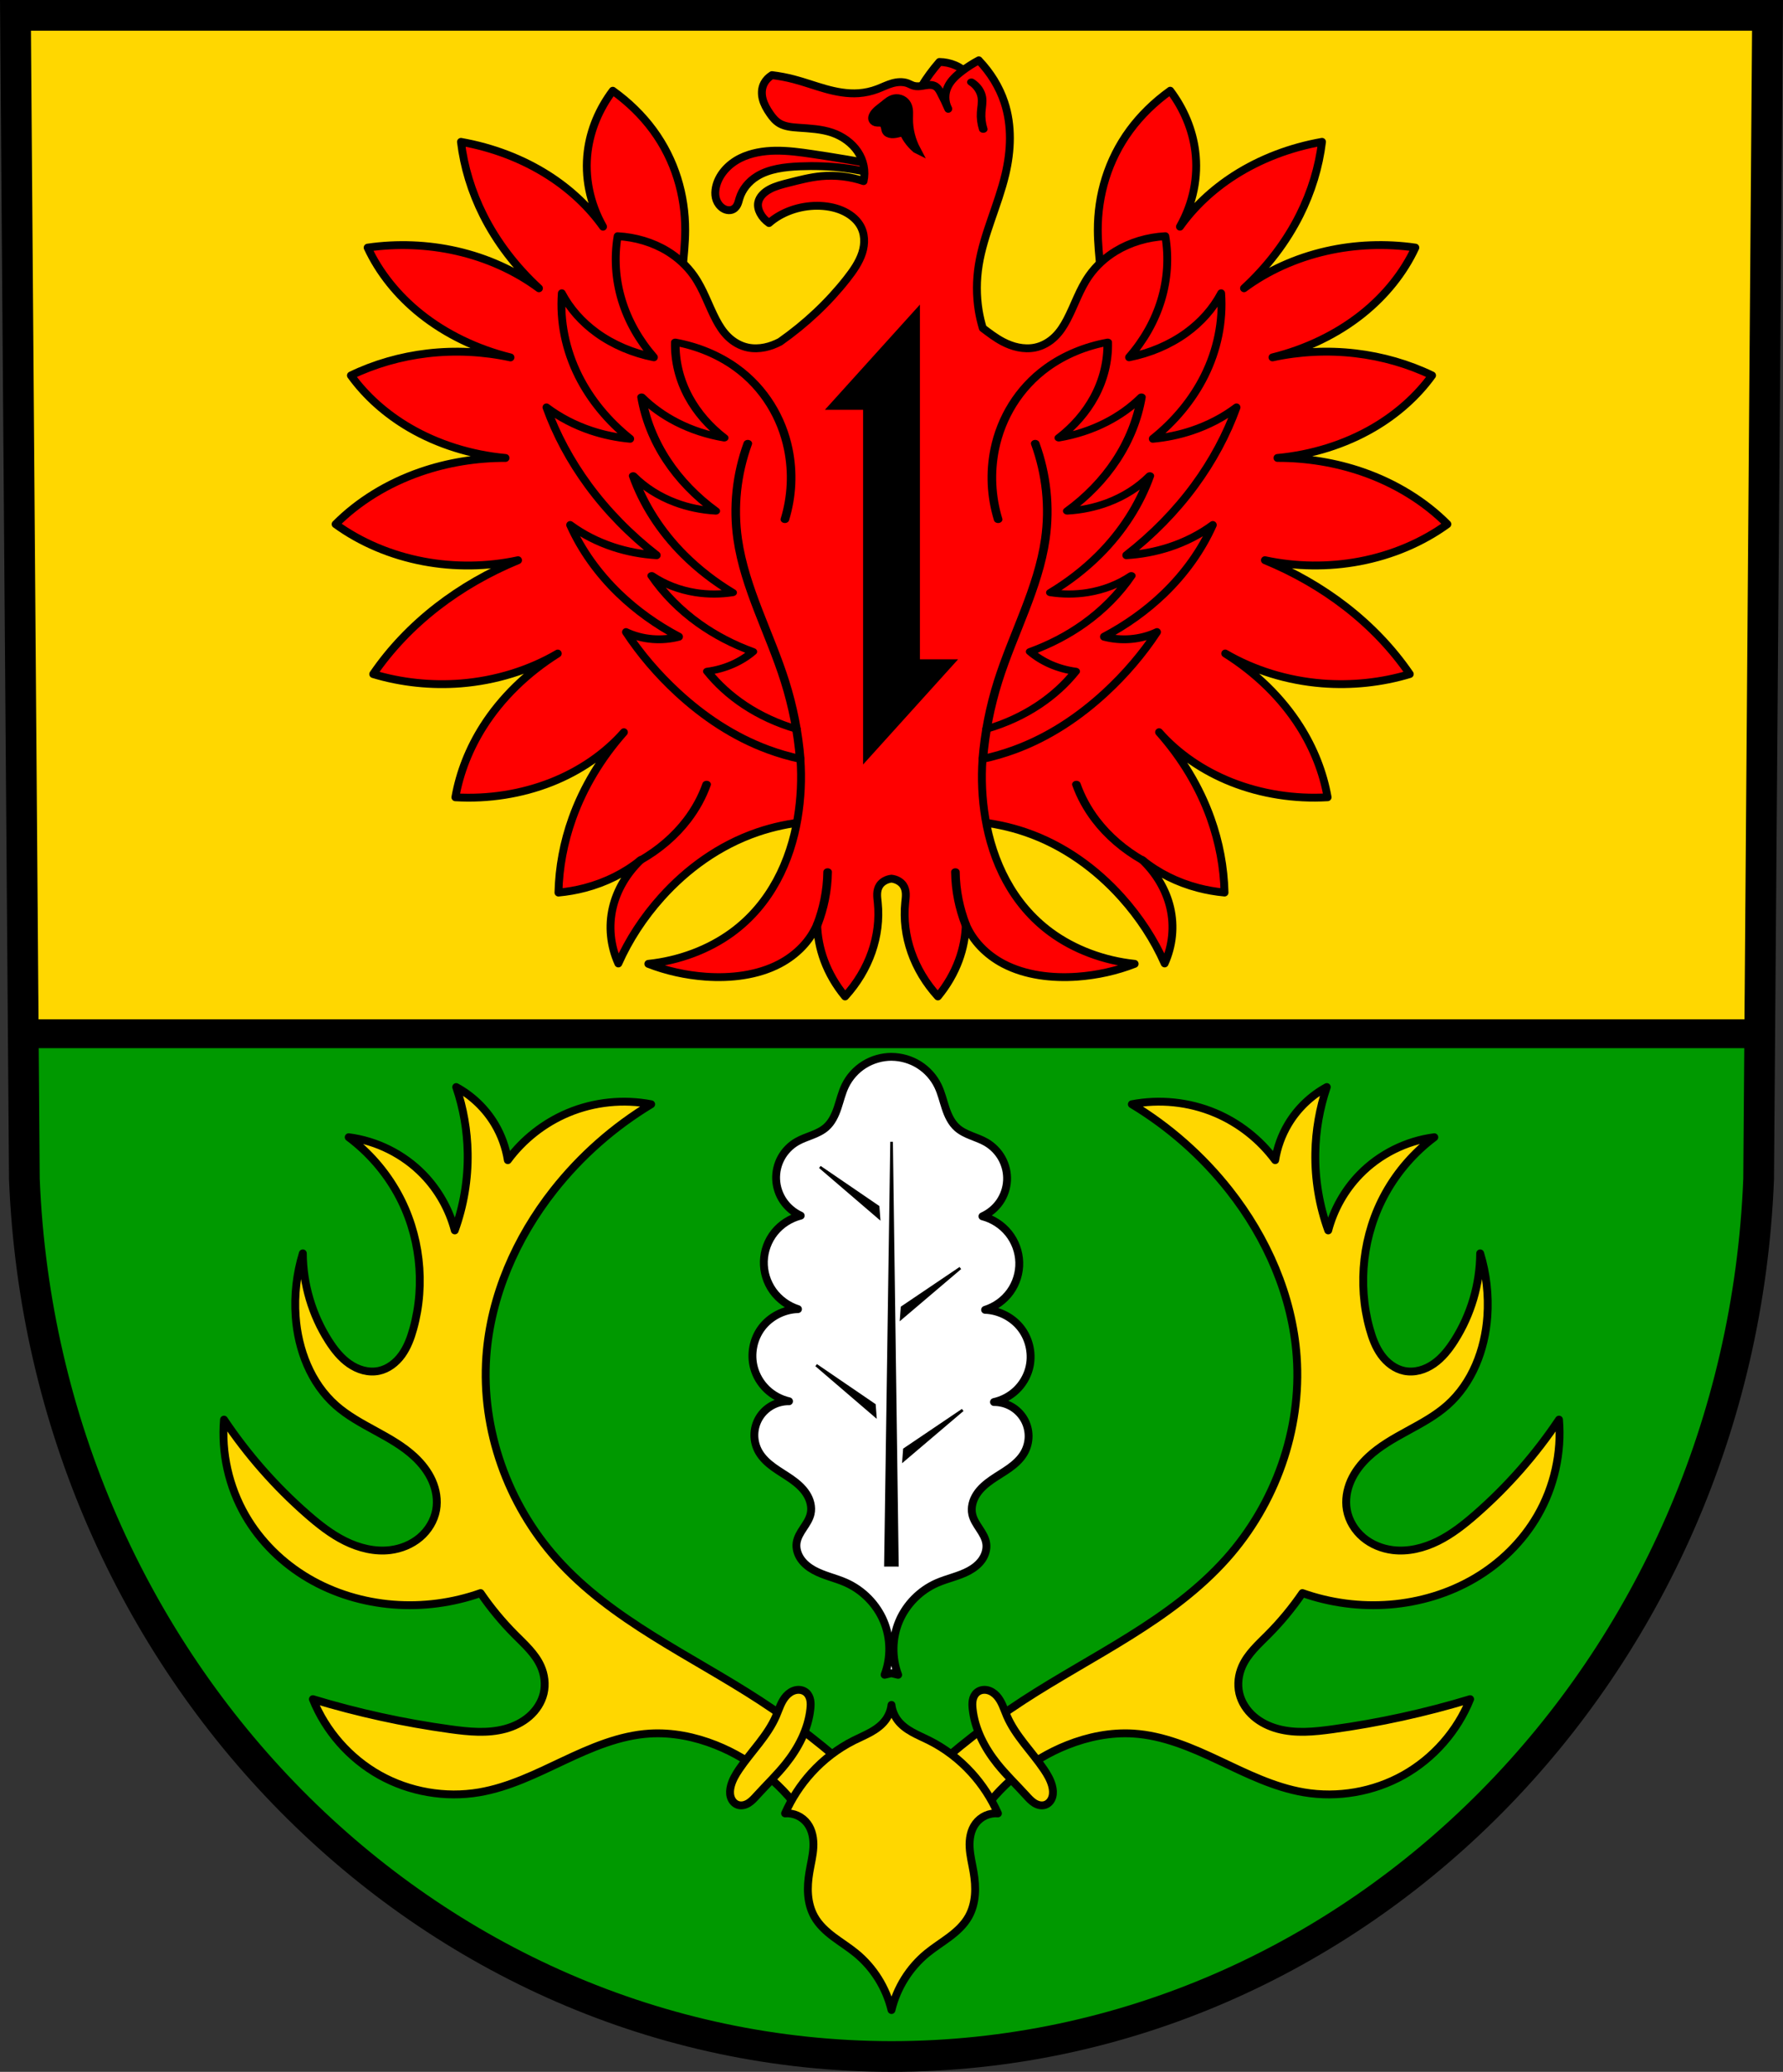<?xml version="1.0" encoding="UTF-8" standalone="no"?>
<!-- Created with Inkscape (http://www.inkscape.org/) -->

<svg
   xmlns:dc="http://purl.org/dc/elements/1.1/"
   xmlns:cc="http://creativecommons.org/ns#"
   xmlns:rdf="http://www.w3.org/1999/02/22-rdf-syntax-ns#"
   xmlns:svg="http://www.w3.org/2000/svg"
   xmlns="http://www.w3.org/2000/svg"
   xmlns:sodipodi="http://sodipodi.sourceforge.net/DTD/sodipodi-0.dtd"
   xmlns:inkscape="http://www.inkscape.org/namespaces/inkscape"
   width="180.169mm"
   height="209.344mm"
   viewBox="0 0 180.169 209.344"
   version="1.1"
   id="svg3368"
   inkscape:version="0.92.4 (5da689c313, 2019-01-14)"
   sodipodi:docname="DEU Stipshausen COA.svg">
  <rect x="0" y="0" width="180.169" height="209.344" fill="#333333" stroke="none"/>
  <defs
     id="defs3362">
    <inkscape:path-effect
       effect="spiro"
       id="path-effect8946"
       is_visible="true" />
    <inkscape:path-effect
       effect="spiro"
       id="path-effect8893"
       is_visible="true" />
    <inkscape:path-effect
       effect="spiro"
       id="path-effect8889"
       is_visible="true" />
    <inkscape:path-effect
       effect="spiro"
       id="path-effect9222"
       is_visible="true" />
    <inkscape:path-effect
       effect="spiro"
       id="path-effect9218"
       is_visible="true" />
    <inkscape:path-effect
       effect="spiro"
       id="path-effect9000-9-4"
       is_visible="true" />
    <inkscape:path-effect
       effect="spiro"
       id="path-effect9000-4"
       is_visible="true" />
    <inkscape:path-effect
       effect="spiro"
       id="path-effect8951-8-3"
       is_visible="true" />
    <inkscape:path-effect
       effect="spiro"
       id="path-effect8947-2-0"
       is_visible="true" />
    <inkscape:path-effect
       effect="spiro"
       id="path-effect8951-3"
       is_visible="true" />
    <inkscape:path-effect
       effect="spiro"
       id="path-effect8947-1"
       is_visible="true" />
    <inkscape:path-effect
       effect="spiro"
       id="path-effect9055-7"
       is_visible="true" />
    <inkscape:path-effect
       effect="spiro"
       id="path-effect9055"
       is_visible="true" />
    <inkscape:path-effect
       effect="spiro"
       id="path-effect8889-7"
       is_visible="true" />
    <inkscape:path-effect
       effect="spiro"
       id="path-effect8893-2"
       is_visible="true" />
    <inkscape:path-effect
       effect="spiro"
       id="path-effect8946-0"
       is_visible="true" />
  </defs>
  <sodipodi:namedview
     id="base"
     pagecolor="#ffffff"
     bordercolor="#666666"
     borderopacity="1.0"
     inkscape:pageopacity="0.0"
     inkscape:pageshadow="2"
     inkscape:zoom="0.69260138"
     inkscape:cx="340.47714"
     inkscape:cy="395.60994"
     inkscape:document-units="mm"
     inkscape:current-layer="layer1"
     showgrid="false"
     inkscape:window-width="1366"
     inkscape:window-height="745"
     inkscape:window-x="-8"
     inkscape:window-y="-8"
     inkscape:window-maximized="1"
     fit-margin-top="0"
     fit-margin-left="0"
     fit-margin-right="0"
     fit-margin-bottom="0"
     inkscape:snap-nodes="false"
     inkscape:snap-midpoints="true"
     inkscape:snap-smooth-nodes="true"
     inkscape:object-paths="true"
     inkscape:snap-center="false"
     inkscape:snap-object-midpoints="false" />
  <g
     inkscape:label="Ebene 1"
     inkscape:groupmode="layer"
     id="layer1"
     transform="translate(-1.627,-5.689)">
    <path
       style="fill:#009900;fill-rule:evenodd;stroke:none;stroke-width:3.104;stroke-opacity:1;fill-opacity:1"
       inkscape:connector-curvature="0"
       d="M 180.232,7.241 179.334,124.822 c -1.959,49.459 -40.673,88.631 -87.623,88.658 C 44.805,213.42 6.076,174.234 4.089,124.822 L 3.191,7.241 H 91.709 Z"
       id="path10563-0-6-7-3-1"
       sodipodi:nodetypes="ccccccc" />
    <path
       style="fill:#ffd700;fill-opacity:1;stroke:#000000;stroke-width:2.91;stroke-linecap:round;stroke-linejoin:round;stroke-miterlimit:4;stroke-dasharray:none;stroke-opacity:1;paint-order:markers fill stroke"
       d="M 3.191,7.241 4.028,110.139 H 179.395 L 180.232,7.241 H 91.709 Z"
       id="rect4151"
       inkscape:connector-curvature="0" />
    <g
       id="g4365"
       transform="translate(94.14,-51.285)">
      <path
         id="path9020"
         d="m -30.592,66.142 c -1.385,1.84 -2.258,3.946 -2.533,6.106 -0.331,2.598 0.211,5.269 1.548,7.632 -1.416,-1.991 -3.29,-3.755 -5.49,-5.166 -2.601,-1.669 -5.656,-2.842 -8.867,-3.405 0.309,2.54 1.071,5.042 2.252,7.397 1.358,2.707 3.271,5.22 5.63,7.397 -2.373,-1.762 -5.24,-3.059 -8.305,-3.757 -2.923,-0.666 -6.023,-0.787 -9.008,-0.352 1.171,2.52 3.01,4.822 5.349,6.693 2.552,2.042 5.698,3.562 9.087,4.401 -2.726,-0.594 -5.593,-0.736 -8.383,-0.409 -2.72,0.319 -5.365,1.081 -7.742,2.231 1.501,2.079 3.529,3.891 5.912,5.284 2.863,1.673 6.237,2.734 9.712,3.053 -2.936,-0.011 -5.874,0.471 -8.586,1.409 -3.318,1.147 -6.293,2.978 -8.586,5.284 2.524,1.836 5.601,3.14 8.867,3.757 3.141,0.594 6.452,0.553 9.571,-0.118 -2.974,1.226 -5.732,2.814 -8.163,4.697 -2.555,1.979 -4.747,4.284 -6.475,6.81 2.824,0.854 5.877,1.177 8.867,0.94 3.501,-0.279 6.907,-1.333 9.784,-3.02 -3.114,1.957 -5.707,4.49 -7.532,7.364 -1.416,2.231 -2.373,4.665 -2.815,7.162 3.323,0.198 6.704,-0.334 9.712,-1.526 2.889,-1.145 5.428,-2.897 7.319,-5.049 -2.32,2.616 -4.091,5.57 -5.208,8.688 -0.873,2.437 -1.348,4.972 -1.408,7.515 0.907,-0.084 1.804,-0.241 2.674,-0.469 2.107,-0.553 4.054,-1.527 5.63,-2.818 -1.419,1.364 -2.4,3.042 -2.815,4.814 -0.439,1.874 -0.241,3.848 0.563,5.636 1.058,-2.391 2.532,-4.653 4.363,-6.693 2.529,-2.819 5.805,-5.242 9.712,-6.575 3.187,-1.087 6.74,-1.417 10.135,-0.94 -1.282,-7.173 -0.898,-14.551 1.126,-21.604 0.744,-2.593 1.712,-5.167 1.892,-7.829 0.09,-1.331 -0.02,-2.68 -0.45,-3.964 -0.429,-1.284 -1.186,-2.504 -2.287,-3.47 -1.551,-1.361 -3.68,-2.147 -5.791,-2.798 -2.111,-0.651 -4.295,-1.215 -6.173,-2.251 -1.962,-1.083 -3.508,-2.653 -4.535,-4.418 -1.027,-1.765 -1.546,-3.72 -1.658,-5.68 -0.15,-2.623 0.415,-5.24 0.422,-7.867 0.009,-3.529 -1.026,-7.089 -3.237,-10.098 -1.1,-1.497 -2.483,-2.849 -4.082,-3.992 z m 56.328,0 c -1.599,1.143 -2.981,2.495 -4.082,3.992 -2.211,3.008 -3.247,6.569 -3.237,10.098 0.007,2.626 0.572,5.243 0.422,7.867 -0.112,1.96 -0.631,3.915 -1.658,5.68 -1.027,1.765 -2.574,3.335 -4.535,4.418 -1.877,1.036 -4.061,1.6 -6.173,2.251 -2.111,0.651 -4.24,1.437 -5.791,2.798 -1.101,0.966 -1.858,2.186 -2.287,3.47 -0.429,1.284 -0.54,2.633 -0.45,3.964 0.181,2.662 1.149,5.236 1.893,7.829 2.024,7.053 2.408,14.431 1.126,21.604 3.395,-0.477 6.947,-0.148 10.134,0.94 3.907,1.333 7.183,3.757 9.712,6.575 1.831,2.04 3.305,4.302 4.363,6.693 0.804,-1.788 1.002,-3.762 0.563,-5.636 -0.415,-1.772 -1.396,-3.45 -2.815,-4.814 1.577,1.291 3.523,2.265 5.63,2.818 0.87,0.228 1.767,0.386 2.674,0.469 -0.06,-2.543 -0.535,-5.078 -1.408,-7.515 -1.117,-3.118 -2.888,-6.072 -5.208,-8.688 1.891,2.152 4.431,3.903 7.319,5.049 3.008,1.193 6.389,1.724 9.712,1.526 -0.442,-2.498 -1.398,-4.931 -2.815,-7.162 -1.825,-2.874 -4.417,-5.407 -7.531,-7.364 2.877,1.687 6.283,2.741 9.783,3.02 2.99,0.238 6.043,-0.086 8.867,-0.94 -1.728,-2.526 -3.92,-4.831 -6.475,-6.81 -2.431,-1.883 -5.19,-3.47 -8.164,-4.697 3.119,0.671 6.43,0.712 9.571,0.118 3.266,-0.618 6.343,-1.921 8.867,-3.757 -2.293,-2.306 -5.268,-4.137 -8.586,-5.284 -2.713,-0.937 -5.65,-1.419 -8.586,-1.409 3.475,-0.319 6.849,-1.379 9.712,-3.053 2.382,-1.393 4.411,-3.205 5.912,-5.284 -2.376,-1.15 -5.021,-1.912 -7.742,-2.231 -2.79,-0.327 -5.657,-0.185 -8.383,0.409 3.389,-0.839 6.534,-2.359 9.087,-4.401 2.338,-1.871 4.178,-4.173 5.349,-6.693 -2.985,-0.435 -6.084,-0.314 -9.008,0.352 -3.065,0.698 -5.932,1.995 -8.305,3.757 2.36,-2.177 4.273,-4.69 5.63,-7.397 1.181,-2.355 1.943,-4.857 2.252,-7.397 -3.211,0.563 -6.267,1.736 -8.868,3.405 -2.2,1.412 -4.073,3.175 -5.489,5.166 1.337,-2.363 1.879,-5.034 1.548,-7.632 -0.275,-2.16 -1.149,-4.266 -2.533,-6.106 z"
         style="fill:#ff0000;fill-opacity:1;stroke:#000000;stroke-width:0.794;stroke-linecap:round;stroke-linejoin:round;stroke-miterlimit:4;stroke-dasharray:none;stroke-opacity:1"
         inkscape:connector-curvature="0" />
      <path
         transform="matrix(0.947,0,0,0.79,93.02,31.681)"
         sodipodi:nodetypes="cac"
         inkscape:original-d="m -127.58749,142.05021 c 1.669,-1.72556 3.65551,-3.19173 5.00621,-5.1759 0.93448,-1.37274 1.3746,-3.02381 2.06151,-4.53532"
         inkscape:path-effect="#path-effect9055"
         inkscape:connector-curvature="0"
         id="path9053"
         d="m -127.587,142.05 c 1.995,-1.364 3.71,-3.136 5.006,-5.176 0.894,-1.406 1.59,-2.937 2.062,-4.535"
         style="fill:none;stroke:#000000;stroke-width:0.918;stroke-linecap:round;stroke-linejoin:miter;stroke-miterlimit:4;stroke-dasharray:none;stroke-opacity:1" />
      <path
         sodipodi:nodetypes="cac"
         inkscape:original-d="m -127.58749,142.05021 c 1.669,-1.72556 3.65551,-3.19173 5.00621,-5.1759 0.93448,-1.37274 1.3746,-3.02381 2.06151,-4.53532"
         inkscape:path-effect="#path-effect9055-7"
         inkscape:connector-curvature="0"
         id="path9053-0"
         d="m -127.587,142.05 c 1.995,-1.364 3.71,-3.136 5.006,-5.176 0.894,-1.406 1.59,-2.937 2.062,-4.535"
         style="fill:none;stroke:#000000;stroke-width:0.918;stroke-linecap:round;stroke-linejoin:miter;stroke-miterlimit:4;stroke-dasharray:none;stroke-opacity:1"
         transform="matrix(-0.947,0,0,0.79,-97.877,31.681)" />
      <path
         id="path9117-6"
         d="m 2.412,63.235 c -0.351,0.404 -0.683,0.82 -0.995,1.246 -0.57,0.776 -1.08,1.598 -1.294,2.49 -0.219,0.912 -0.113,1.876 0.299,2.74 l 5.474,1.162 c 0.988,-1.57 1.1,-3.505 0.298,-5.147 -0.435,-0.892 -1.162,-1.72 -2.189,-2.159 -0.491,-0.209 -1.041,-0.324 -1.593,-0.332 z m -16.535,8.964 c -1.241,0.015 -2.502,0.223 -3.57,0.751 -1.292,0.638 -2.245,1.753 -2.488,2.989 -0.065,0.332 -0.081,0.674 -0.008,1.005 0.073,0.331 0.238,0.652 0.505,0.904 0.136,0.129 0.3,0.24 0.491,0.306 0.191,0.065 0.409,0.082 0.604,0.027 0.132,-0.038 0.25,-0.108 0.344,-0.194 0.095,-0.086 0.167,-0.188 0.224,-0.295 0.112,-0.214 0.159,-0.447 0.228,-0.673 0.27,-0.888 0.905,-1.701 1.792,-2.242 1.213,-0.74 2.779,-0.934 4.28,-0.996 1.495,-0.062 2.998,-0.016 4.479,0.166 1.252,0.154 2.486,0.404 3.683,0.747 v -0.996 c -2.278,-0.433 -4.568,-0.821 -6.868,-1.162 -1.222,-0.181 -2.454,-0.35 -3.695,-0.335 z"
         style="fill:#ff0000;fill-opacity:1;stroke:#000000;stroke-width:0.794;stroke-linecap:round;stroke-linejoin:round;stroke-miterlimit:4;stroke-dasharray:none;stroke-opacity:1"
         inkscape:connector-curvature="0" />
      <path
         id="path8941-7"
         d="m 6.393,63.069 c -0.6,0.318 -1.166,0.68 -1.692,1.08 -0.563,0.428 -1.089,0.912 -1.393,1.495 -0.382,0.731 -0.382,1.594 0,2.325 -0.241,-0.561 -0.507,-1.115 -0.796,-1.661 -0.068,-0.129 -0.139,-0.258 -0.233,-0.375 -0.094,-0.117 -0.215,-0.222 -0.364,-0.289 -0.18,-0.08 -0.391,-0.098 -0.593,-0.086 -0.203,0.012 -0.401,0.053 -0.601,0.086 -0.296,0.049 -0.609,0.079 -0.896,0 -0.212,-0.058 -0.394,-0.172 -0.597,-0.249 -0.247,-0.094 -0.523,-0.132 -0.795,-0.127 -0.272,0.005 -0.541,0.054 -0.798,0.127 -0.52,0.148 -0.992,0.393 -1.493,0.581 -0.597,0.225 -1.238,0.369 -1.891,0.415 -1.136,0.08 -2.274,-0.136 -3.354,-0.438 -1.081,-0.302 -2.126,-0.691 -3.214,-0.973 -0.715,-0.186 -1.448,-0.324 -2.189,-0.415 -0.346,0.213 -0.623,0.502 -0.796,0.83 -0.26,0.493 -0.278,1.059 -0.142,1.586 0.136,0.527 0.417,1.02 0.739,1.486 0.261,0.378 0.562,0.752 0.995,0.996 0.547,0.307 1.234,0.37 1.891,0.415 1.146,0.079 2.319,0.136 3.384,0.498 1.086,0.37 2.012,1.057 2.588,1.91 0.606,0.898 0.822,1.975 0.597,2.989 -1.347,-0.461 -2.834,-0.634 -4.28,-0.498 -1.121,0.105 -2.205,0.391 -3.284,0.664 -0.658,0.167 -1.327,0.334 -1.907,0.642 -0.29,0.154 -0.555,0.344 -0.764,0.572 -0.209,0.228 -0.36,0.495 -0.414,0.779 -0.07,0.364 0.023,0.741 0.199,1.079 0.2,0.384 0.51,0.729 0.896,0.997 1.249,-1.103 3.058,-1.75 4.877,-1.744 0.85,0.003 1.706,0.145 2.465,0.464 0.759,0.318 1.418,0.818 1.814,1.446 0.547,0.865 0.561,1.914 0.255,2.859 -0.306,0.944 -0.906,1.803 -1.549,2.621 -1.864,2.374 -4.144,4.52 -6.745,6.35 -0.48,0.252 -1.001,0.455 -1.552,0.567 -0.551,0.112 -1.134,0.131 -1.686,0.02 -0.787,-0.158 -1.476,-0.572 -2.005,-1.083 -0.528,-0.511 -0.908,-1.117 -1.233,-1.735 -0.777,-1.48 -1.266,-3.071 -2.252,-4.462 -0.681,-0.961 -1.593,-1.809 -2.674,-2.466 -1.455,-0.884 -3.217,-1.413 -5.013,-1.506 -0.362,2.152 -0.217,4.363 0.423,6.47 0.629,2.07 1.737,4.038 3.243,5.764 -2.128,-0.418 -4.131,-1.274 -5.782,-2.47 -1.51,-1.094 -2.723,-2.471 -3.525,-3.999 -0.204,2.843 0.38,5.723 1.692,8.352 1.191,2.386 2.98,4.564 5.217,6.352 -1.353,-0.124 -2.685,-0.401 -3.948,-0.823 -1.655,-0.553 -3.191,-1.354 -4.512,-2.353 0.998,2.764 2.424,5.42 4.23,7.882 1.907,2.598 4.238,4.98 6.909,7.058 -1.496,-0.087 -2.976,-0.365 -4.371,-0.823 -1.598,-0.525 -3.086,-1.285 -4.372,-2.235 1.134,2.533 2.814,4.895 4.935,6.94 1.751,1.688 3.801,3.16 6.063,4.352 -0.862,0.227 -1.779,0.307 -2.679,0.235 -0.939,-0.075 -1.858,-0.318 -2.679,-0.706 1.446,2.199 3.201,4.256 5.217,6.117 2.585,2.385 5.639,4.466 9.166,5.764 1.048,0.386 2.134,0.701 3.243,0.941 0.144,2.001 0.05,4.014 -0.282,5.999 -0.721,4.312 -2.706,8.654 -6.627,11.527 -2.358,1.728 -5.346,2.85 -8.461,3.176 1.817,0.709 3.784,1.149 5.782,1.294 2.58,0.187 5.281,-0.144 7.473,-1.294 1.761,-0.924 3.127,-2.359 3.807,-3.999 0.032,1.235 0.27,2.466 0.705,3.646 0.478,1.296 1.194,2.53 2.116,3.647 2.443,-2.678 3.645,-6.124 3.303,-9.478 -0.03,-0.299 -0.073,-0.599 -0.061,-0.899 0.012,-0.3 0.083,-0.605 0.262,-0.865 0.245,-0.356 0.696,-0.607 1.185,-0.66 0.488,0.053 0.94,0.305 1.185,0.66 0.18,0.26 0.249,0.565 0.262,0.865 0.012,0.3 -0.03,0.6 -0.06,0.899 -0.341,3.353 0.86,6.8 3.303,9.478 0.921,-1.117 1.638,-2.351 2.116,-3.647 0.436,-1.181 0.674,-2.411 0.705,-3.646 0.679,1.64 2.046,3.076 3.807,3.999 2.192,1.15 4.894,1.481 7.473,1.294 1.998,-0.145 3.965,-0.585 5.782,-1.294 -3.114,-0.326 -6.103,-1.448 -8.461,-3.176 -3.921,-2.874 -5.906,-7.215 -6.627,-11.527 -0.332,-1.985 -0.427,-3.998 -0.282,-5.999 1.109,-0.24 2.195,-0.555 3.243,-0.941 3.527,-1.297 6.581,-3.378 9.166,-5.764 2.016,-1.861 3.771,-3.918 5.217,-6.117 -0.821,0.388 -1.74,0.63 -2.679,0.706 -0.9,0.072 -1.817,-0.008 -2.679,-0.235 2.262,-1.193 4.312,-2.664 6.063,-4.352 2.121,-2.045 3.801,-4.407 4.935,-6.94 -1.286,0.95 -2.773,1.71 -4.372,2.235 -1.395,0.458 -2.875,0.737 -4.371,0.823 2.671,-2.078 5.002,-4.459 6.909,-7.058 1.807,-2.462 3.232,-5.118 4.23,-7.882 -1.321,0.999 -2.857,1.8 -4.512,2.353 -1.263,0.422 -2.596,0.699 -3.948,0.823 2.238,-1.788 4.026,-3.966 5.217,-6.352 1.312,-2.629 1.896,-5.509 1.692,-8.352 -0.802,1.528 -2.016,2.905 -3.525,3.999 -1.65,1.196 -3.653,2.052 -5.782,2.47 1.507,-1.726 2.614,-3.694 3.243,-5.764 0.64,-2.107 0.785,-4.318 0.423,-6.47 -1.797,0.093 -3.558,0.622 -5.013,1.506 -1.082,0.657 -1.993,1.505 -2.674,2.466 -0.986,1.391 -1.475,2.982 -2.252,4.462 -0.324,0.618 -0.705,1.224 -1.233,1.735 -0.528,0.511 -1.218,0.925 -2.005,1.083 -0.551,0.11 -1.134,0.092 -1.685,-0.02 -0.551,-0.112 -1.072,-0.315 -1.552,-0.567 -0.741,-0.388 -1.383,-0.886 -2.033,-1.377 -0.171,-0.572 -0.309,-1.151 -0.406,-1.735 -0.254,-1.54 -0.247,-3.109 0,-4.65 0.499,-3.109 1.957,-6.056 2.688,-9.133 0.572,-2.411 0.686,-4.937 -0.1,-7.306 -0.51,-1.537 -1.396,-2.987 -2.588,-4.234 z"
         style="fill:#ff0000;fill-opacity:1;stroke:#000000;stroke-width:0.794;stroke-linecap:round;stroke-linejoin:round;stroke-miterlimit:4;stroke-dasharray:none;stroke-opacity:1"
         inkscape:connector-curvature="0" />
      <path
         sodipodi:nodetypes="caac"
         inkscape:original-d="m -110.25014,129.11611 c -0.54394,-3.32578 -0.90935,-6.68534 -1.63263,-9.97655 -1.34893,-6.13818 -4.46441,-11.91017 -5.03686,-18.1687 -0.37285,-4.076289 0.71981,-8.15519 1.07933,-12.23239"
         inkscape:path-effect="#path-effect8947-1"
         inkscape:connector-curvature="0"
         id="path8945-2"
         d="m -110.25,129.116 c -0.226,-3.367 -0.774,-6.713 -1.633,-9.977 -1.602,-6.087 -4.29,-11.919 -5.037,-18.169 -0.489,-4.094 -0.119,-8.288 1.079,-12.232"
         style="fill:none;stroke:#000000;stroke-width:0.918;stroke-linecap:round;stroke-linejoin:miter;stroke-miterlimit:4;stroke-dasharray:none;stroke-opacity:1"
         transform="matrix(0.947,0,0,0.79,92.752,31.681)" />
      <path
         sodipodi:nodetypes="cacacacacacacacacacaac"
         inkscape:original-d="m -110.65084,125.2596 c -1.78952,-1.02091 -3.88876,-1.75577 -5.54924,-3.06194 -1.53441,-1.207 -3.95754,-4.31732 -3.95754,-4.31732 0,0 1.85852,-0.45942 2.69832,-0.89944 0.79671,-0.41744 2.15866,-1.61899 2.15866,-1.61899 0,0 -4.05562,-2.10534 -5.75642,-3.59776 -1.98517,-1.74196 -5.03687,-6.1162 -5.03687,-6.1162 0,0 2.99999,1.79031 4.67709,2.15866 1.28847,0.283 3.95754,0 3.95754,0 0,0 -3.7667,-2.97487 -5.21675,-4.85698 -2.32492,-3.017663 -5.39665,-10.073733 -5.39665,-10.073733 0,0 2.79968,2.603261 4.49721,3.417874 1.33738,0.641783 4.31731,1.079328 4.31731,1.079328 0,0 -3.88797,-4.043282 -5.21675,-6.475971 -1.36346,-2.49618 -2.69833,-8.094964 -2.69833,-8.094964 0,0 2.35642,2.383193 3.77765,3.237984 1.54582,0.929724 5.03687,1.978769 5.03687,1.978769 0,0 -2.91293,-3.251625 -3.77765,-5.216753 -0.96149,-2.185051 -1.4391,-7.015636 -1.4391,-7.015636 0,0 4.74635,1.554786 6.47597,3.237984 2.8261,2.750242 4.69505,6.589862 5.57653,10.433511 0.67071,2.924609 -0.23959,5.996006 -0.35978,8.994404"
         inkscape:path-effect="#path-effect8951-3"
         inkscape:connector-curvature="0"
         id="path8949-3"
         d="m -110.651,125.26 c -2.004,-0.699 -3.889,-1.739 -5.549,-3.062 -1.533,-1.222 -2.873,-2.684 -3.958,-4.317 0.941,-0.149 1.857,-0.454 2.698,-0.899 0.798,-0.423 1.53,-0.971 2.159,-1.619 -2.083,-0.904 -4.031,-2.121 -5.756,-3.598 -2.017,-1.726 -3.73,-3.806 -5.037,-6.116 1.351,1.087 2.973,1.835 4.677,2.159 1.304,0.247 2.654,0.247 3.958,0 -1.934,-1.391 -3.691,-3.027 -5.217,-4.857 -2.456,-2.946 -4.305,-6.397 -5.397,-10.074 1.215,1.46 2.766,2.638 4.497,3.418 1.36,0.612 2.829,0.98 4.317,1.079 -2.101,-1.831 -3.875,-4.034 -5.217,-6.476 -1.377,-2.507 -2.296,-5.264 -2.698,-8.095 1.076,1.272 2.356,2.369 3.778,3.238 1.547,0.945 3.26,1.618 5.037,1.979 -1.591,-1.463 -2.885,-3.248 -3.778,-5.217 -0.995,-2.192 -1.49,-4.609 -1.439,-7.016 2.383,0.519 4.631,1.643 6.476,3.238 3.043,2.631 4.901,6.468 5.577,10.434 0.508,2.98 0.384,6.065 -0.36,8.994"
         style="fill:none;stroke:#000000;stroke-width:0.918;stroke-linecap:round;stroke-linejoin:round;stroke-miterlimit:4;stroke-dasharray:none;stroke-opacity:1"
         transform="matrix(0.947,0,0,0.79,92.752,31.681)" />
      <path
         transform="matrix(-0.947,0,0,0.79,-97.608,31.681)"
         sodipodi:nodetypes="caac"
         inkscape:original-d="m -110.25014,129.11611 c -0.54394,-3.32578 -0.90935,-6.68534 -1.63263,-9.97655 -1.34893,-6.13818 -4.46441,-11.91017 -5.03686,-18.1687 -0.37285,-4.076289 0.71981,-8.15519 1.07933,-12.23239"
         inkscape:path-effect="#path-effect8947-2-0"
         inkscape:connector-curvature="0"
         id="path8945-1-9"
         d="m -110.25,129.116 c -0.226,-3.367 -0.774,-6.713 -1.633,-9.977 -1.602,-6.087 -4.29,-11.919 -5.037,-18.169 -0.489,-4.094 -0.119,-8.288 1.079,-12.232"
         style="fill:none;stroke:#000000;stroke-width:0.918;stroke-linecap:round;stroke-linejoin:miter;stroke-miterlimit:4;stroke-dasharray:none;stroke-opacity:1" />
      <path
         transform="matrix(-0.947,0,0,0.79,-97.608,31.681)"
         sodipodi:nodetypes="cacacacacacacacacacaac"
         inkscape:original-d="m -110.65084,125.2596 c -1.78952,-1.02091 -3.88876,-1.75577 -5.54924,-3.06194 -1.53441,-1.207 -3.95754,-4.31732 -3.95754,-4.31732 0,0 1.85852,-0.45942 2.69832,-0.89944 0.79671,-0.41744 2.15866,-1.61899 2.15866,-1.61899 0,0 -4.05562,-2.10534 -5.75642,-3.59776 -1.98517,-1.74196 -5.03687,-6.1162 -5.03687,-6.1162 0,0 2.99999,1.79031 4.67709,2.15866 1.28847,0.283 3.95754,0 3.95754,0 0,0 -3.7667,-2.97487 -5.21675,-4.85698 -2.32492,-3.017663 -5.39665,-10.073733 -5.39665,-10.073733 0,0 2.79968,2.603261 4.49721,3.417874 1.33738,0.641783 4.31731,1.079328 4.31731,1.079328 0,0 -3.88797,-4.043282 -5.21675,-6.475971 -1.36346,-2.49618 -2.69833,-8.094964 -2.69833,-8.094964 0,0 2.35642,2.383193 3.77765,3.237984 1.54582,0.929724 5.03687,1.978769 5.03687,1.978769 0,0 -2.91293,-3.251625 -3.77765,-5.216753 -0.96149,-2.185051 -1.4391,-7.015636 -1.4391,-7.015636 0,0 4.74635,1.554786 6.47597,3.237984 2.8261,2.750242 4.69505,6.589862 5.57653,10.433511 0.67071,2.924609 -0.23959,5.996006 -0.35978,8.994404"
         inkscape:path-effect="#path-effect8951-8-3"
         inkscape:connector-curvature="0"
         id="path8949-9-3"
         d="m -110.651,125.26 c -2.004,-0.699 -3.889,-1.739 -5.549,-3.062 -1.533,-1.222 -2.873,-2.684 -3.958,-4.317 0.941,-0.149 1.857,-0.454 2.698,-0.899 0.798,-0.423 1.53,-0.971 2.159,-1.619 -2.083,-0.904 -4.031,-2.121 -5.756,-3.598 -2.017,-1.726 -3.73,-3.806 -5.037,-6.116 1.351,1.087 2.973,1.835 4.677,2.159 1.304,0.247 2.654,0.247 3.958,0 -1.934,-1.391 -3.691,-3.027 -5.217,-4.857 -2.456,-2.946 -4.305,-6.397 -5.397,-10.074 1.215,1.46 2.766,2.638 4.497,3.418 1.36,0.612 2.829,0.98 4.317,1.079 -2.101,-1.831 -3.875,-4.034 -5.217,-6.476 -1.377,-2.507 -2.296,-5.264 -2.698,-8.095 1.076,1.272 2.356,2.369 3.778,3.238 1.547,0.945 3.26,1.618 5.037,1.979 -1.591,-1.463 -2.885,-3.248 -3.778,-5.217 -0.995,-2.192 -1.49,-4.609 -1.439,-7.016 2.383,0.519 4.631,1.643 6.476,3.238 3.043,2.631 4.901,6.468 5.577,10.434 0.508,2.98 0.384,6.065 -0.36,8.994"
         style="fill:none;stroke:#000000;stroke-width:0.918;stroke-linecap:round;stroke-linejoin:round;stroke-miterlimit:4;stroke-dasharray:none;stroke-opacity:1" />
      <path
         sodipodi:nodetypes="cac"
         inkscape:original-d="m -92.597898,150.26521 c -0.321333,-0.86732 -0.596079,-2.09934 -0.773997,-3.17357 -0.194758,-1.1759 -0.27533,-2.18386 -0.318001,-3.5616"
         inkscape:path-effect="#path-effect9000-4"
         inkscape:connector-curvature="0"
         id="path8998-62"
         d="m -92.598,150.265 c -0.333,-1.038 -0.592,-2.099 -0.774,-3.174 -0.199,-1.176 -0.305,-2.369 -0.318,-3.562"
         style="fill:none;stroke:#000000;stroke-width:0.918;stroke-linecap:round;stroke-linejoin:miter;stroke-miterlimit:4;stroke-dasharray:none;stroke-opacity:1"
         transform="matrix(0.947,0,0,0.79,92.752,31.681)" />
      <path
         sodipodi:nodetypes="cac"
         inkscape:original-d="m -92.597898,150.26521 c -0.321333,-0.86732 -0.596079,-2.09934 -0.773997,-3.17357 -0.194758,-1.1759 -0.27533,-2.18386 -0.318001,-3.5616"
         inkscape:path-effect="#path-effect9000-9-4"
         inkscape:connector-curvature="0"
         id="path8998-6-9"
         d="m -92.598,150.265 c -0.333,-1.038 -0.592,-2.099 -0.774,-3.174 -0.199,-1.176 -0.305,-2.369 -0.318,-3.562"
         style="fill:none;stroke:#000000;stroke-width:0.918;stroke-linecap:round;stroke-linejoin:miter;stroke-miterlimit:4;stroke-dasharray:none;stroke-opacity:1"
         transform="matrix(-0.947,0,0,0.79,-97.608,31.681)" />
      <path
         transform="matrix(0.947,0,0,0.79,92.752,31.681)"
         sodipodi:nodetypes="caac"
         inkscape:original-d="m -91.982212,42.518582 c 0.347152,0.619176 0.93646,1.21066 1.114994,1.932655 0.154758,0.625844 -0.09517,1.288296 -0.07434,1.932654 0.02334,0.722007 0.148931,1.436835 0.222999,2.15565"
         inkscape:path-effect="#path-effect9218"
         inkscape:connector-curvature="0"
         id="path9216"
         d="m -91.982,42.519 c 0.603,0.467 1.013,1.177 1.115,1.933 0.087,0.64 -0.039,1.288 -0.074,1.933 -0.04,0.724 0.036,1.455 0.223,2.156"
         style="fill:none;stroke:#000000;stroke-width:0.918;stroke-linecap:round;stroke-linejoin:round;stroke-miterlimit:4;stroke-dasharray:none;stroke-opacity:1" />
      <path
         transform="matrix(0.947,0,0,0.79,92.752,31.681)"
         sodipodi:nodetypes="caaaaaaaacacc"
         inkscape:original-d="m -97.854507,51.141192 c 0,0 -0.377801,-2.672622 -0.817663,-3.939641 -0.327069,-0.942121 -0.375896,-2.413416 -1.33799,-2.675982 -0.48401,-0.132091 -0.88734,0.48586 -1.26366,0.81766 -0.46165,0.40703 -1.06663,0.809216 -1.18932,1.412325 -0.0672,0.330247 0.0377,0.751423 0.29733,0.966327 0.17283,0.143074 0.48829,-0.05867 0.66899,0.07433 0.3485,0.256514 0.16453,0.943038 0.52033,1.189326 0.38762,0.268318 0.94214,0.108433 1.412328,0.07433 0.12601,-0.0091 0.371663,-0.07433 0.371663,-0.07433 0,0 0.264224,0.661673 0.445997,0.966327 0.253911,0.42556 0.891995,1.189326 0.891995,1.189326 z"
         inkscape:path-effect="#path-effect9222"
         inkscape:connector-curvature="0"
         id="path9220"
         d="m -97.855,51.141 c -0.547,-1.236 -0.828,-2.588 -0.818,-3.94 0.004,-0.565 0.057,-1.145 -0.117,-1.682 -0.087,-0.269 -0.233,-0.523 -0.445,-0.709 -0.212,-0.187 -0.494,-0.302 -0.776,-0.284 -0.256,0.016 -0.496,0.137 -0.7,0.293 -0.204,0.156 -0.379,0.346 -0.563,0.524 -0.223,0.216 -0.463,0.416 -0.677,0.641 -0.214,0.225 -0.406,0.479 -0.512,0.771 -0.064,0.177 -0.096,0.371 -0.053,0.554 0.022,0.092 0.062,0.179 0.122,0.252 0.06,0.073 0.139,0.13 0.228,0.16 0.107,0.036 0.223,0.03 0.336,0.028 0.113,-0.003 0.23,-9.64e-4 0.333,0.047 0.101,0.047 0.179,0.136 0.23,0.236 0.051,0.1 0.077,0.21 0.096,0.32 0.019,0.11 0.032,0.222 0.058,0.33 0.026,0.109 0.067,0.216 0.136,0.304 0.078,0.099 0.189,0.168 0.308,0.207 0.119,0.039 0.247,0.048 0.372,0.039 0.25,-0.019 0.489,-0.109 0.732,-0.172 0.122,-0.032 0.247,-0.056 0.372,-0.074 0.12,0.334 0.269,0.658 0.446,0.966 0.247,0.431 0.547,0.831 0.892,1.189 z"
         style="fill:#000000;stroke:#000000;stroke-width:0.918;stroke-linecap:butt;stroke-linejoin:miter;stroke-miterlimit:4;stroke-dasharray:none;stroke-opacity:1" />
      <path
         inkscape:connector-curvature="0"
         id="rect9083"
         d="M 0.443,87.751 -9.155,98.377 h 3.856 v 9.706 5.806 11.248 9.084 l 9.598,-10.626 H 0.443 v -9.706 -5.806 -11.248 z"
         style="fill:#000000;fill-opacity:1;stroke:none;stroke-width:0.265;stroke-linecap:round;stroke-linejoin:round;stroke-miterlimit:4;stroke-dasharray:none;stroke-opacity:1;paint-order:markers fill stroke" />
    </g>
    <path
       style="fill:none;fill-rule:evenodd;stroke:#000000;stroke-width:3.104;stroke-opacity:1"
       inkscape:connector-curvature="0"
       d="m 180.232,7.241 -0.898,117.581 c -1.959,49.459 -40.673,88.631 -87.623,88.658 C 44.805,213.42 6.076,174.234 4.089,124.822 L 3.191,7.241 H 91.709 Z"
       id="path10563-0-6-7-3"
       sodipodi:nodetypes="ccccccc" />
    <path
       style="fill:#ffd700;stroke:#000000;stroke-width:0.794;stroke-linecap:round;stroke-linejoin:round;stroke-miterlimit:4;stroke-dasharray:none;stroke-opacity:1;fill-opacity:1"
       d="m -103.819,189.54 c -2.157,-3.379 -5.399,-6.054 -9.125,-7.532 -2.112,-0.838 -4.395,-1.298 -6.663,-1.159 -3.048,0.188 -5.922,1.434 -8.685,2.736 -2.763,1.301 -5.54,2.692 -8.552,3.203 -3.422,0.58 -7.035,-0.045 -10.063,-1.741 -3.027,-1.696 -5.448,-4.452 -6.739,-7.673 4.545,1.378 9.2,2.396 13.905,3.042 1.835,0.252 3.73,0.444 5.519,-0.039 0.894,-0.241 1.751,-0.654 2.449,-1.262 0.699,-0.608 1.233,-1.419 1.446,-2.321 0.216,-0.914 0.093,-1.895 -0.29,-2.752 -0.564,-1.261 -1.633,-2.208 -2.607,-3.187 -1.284,-1.29 -2.449,-2.698 -3.476,-4.2 -2.821,0.997 -5.853,1.395 -8.835,1.159 -3.009,-0.238 -5.976,-1.125 -8.577,-2.656 -2.602,-1.531 -4.831,-3.711 -6.342,-6.325 -1.685,-2.914 -2.455,-6.35 -2.173,-9.704 2.366,3.536 5.198,6.759 8.401,9.56 1.184,1.035 2.43,2.02 3.839,2.718 1.409,0.697 3.001,1.096 4.562,0.903 1.091,-0.135 2.152,-0.564 2.992,-1.272 0.84,-0.709 1.449,-1.701 1.643,-2.783 0.177,-0.99 0.005,-2.025 -0.401,-2.945 -0.406,-0.92 -1.038,-1.728 -1.772,-2.415 -2.324,-2.173 -5.584,-3.106 -7.966,-5.214 -2.523,-2.233 -3.82,-5.62 -4.056,-8.98 -0.151,-2.145 0.096,-4.317 0.724,-6.373 0.018,3.112 0.933,6.213 2.607,8.835 0.565,0.885 1.228,1.729 2.091,2.327 0.431,0.299 0.91,0.533 1.419,0.664 0.508,0.131 1.046,0.157 1.56,0.051 0.947,-0.196 1.761,-0.835 2.326,-1.62 0.565,-0.785 0.904,-1.709 1.163,-2.641 1.263,-4.544 0.685,-9.578 -1.606,-13.7 -1.222,-2.2 -2.912,-4.138 -4.925,-5.649 2.838,0.363 5.539,1.714 7.532,3.766 1.523,1.568 2.632,3.535 3.187,5.649 0.905,-2.499 1.349,-5.164 1.304,-7.822 -0.039,-2.263 -0.431,-4.52 -1.159,-6.663 1.61,0.874 2.977,2.19 3.911,3.766 0.658,1.11 1.103,2.346 1.304,3.621 1.551,-2.1 3.676,-3.77 6.083,-4.78 2.634,-1.105 5.597,-1.411 8.401,-0.869 -3.77,2.273 -7.124,5.233 -9.849,8.691 -3.796,4.817 -6.372,10.684 -6.808,16.802 -0.526,7.384 2.167,14.901 7.097,20.423 5.588,6.259 13.538,9.759 20.568,14.339 3.492,2.275 6.79,4.846 9.849,7.677 z"
       id="path8887"
       inkscape:connector-curvature="0"
       inkscape:path-effect="#path-effect8889"
       inkscape:original-d="m -103.8189,189.5402 c 0,0 -5.542,-5.88372 -9.12513,-7.53185 -2.048,-0.94202 -4.4157,-1.33846 -6.66279,-1.15875 -6.05756,0.48445 -11.18377,6.48159 -17.23636,5.93858 -6.39426,-0.57366 -16.80183,-9.41482 -16.80183,-9.41482 0,0 9.17404,3.40152 13.90496,3.04171 3.35271,-0.25499 7.65914,-0.75346 9.41482,-3.62108 0.48164,-0.78668 0.0655,-1.90076 -0.28969,-2.75203 -0.5285,-1.26657 -1.73515,-2.12681 -2.60718,-3.18655 -1.15482,-1.4034 -3.47624,-4.20046 -3.47624,-4.20046 0,0 -5.92771,1.76552 -8.83544,1.15875 -5.682,-1.18568 -11.52462,-4.27179 -14.91887,-8.98029 -1.93847,-2.68905 -2.17265,-9.7045 -2.17265,-9.7045 0,0 4.96915,7.06592 8.40092,9.55966 2.46684,1.79257 5.38854,4.09464 8.40091,3.62108 2.02803,-0.31882 4.16016,-2.05834 4.63499,-4.05561 0.44584,-1.87535 -0.94833,-3.87033 -2.17265,-5.35921 -2.01577,-2.45137 -5.90316,-2.8028 -7.96639,-5.21436 -2.13527,-2.49575 -3.54685,-5.73539 -4.05561,-8.98028 -0.33117,-2.11224 0.72422,-6.37311 0.72422,-6.37311 0,0 0.72775,6.40709 2.60718,8.83544 1.20616,1.55844 3.12795,3.37921 5.06951,3.04172 1.80862,-0.31438 2.97359,-2.49898 3.48924,-4.26081 1.29152,-4.41275 0.25538,-9.49564 -1.60627,-13.69977 -1.01145,-2.28413 -4.92467,-5.64889 -4.92467,-5.64889 0,0 5.49808,1.8313 7.53185,3.76593 1.56639,1.49003 3.18655,5.64889 3.18655,5.64889 0,0 1.3129,-5.17841 1.30359,-7.82154 -0.008,-2.25426 -1.15875,-6.6628 -1.15875,-6.6628 0,0 2.92671,2.24712 3.91077,3.76593 0.69757,1.07663 1.30359,3.62109 1.30359,3.62109 0,0 3.69288,-3.81245 6.08342,-4.77983 2.60967,-1.05606 8.40092,-0.86907 8.40092,-0.86907 0,0 -7.31822,5.11793 -9.84935,8.69061 -3.49332,4.9308 -6.65508,10.76089 -6.80763,16.80182 -0.18194,7.2047 2.74601,14.67775 7.09732,20.42291 5.04604,6.66242 13.84146,9.37891 20.56775,14.33949 3.35005,2.47063 9.849349,7.6767 9.849349,7.6767 z"
       sodipodi:nodetypes="caaacaaaacaacaaaaaacaaaacacacacacaaaacc"
       transform="translate(186.888)" />
    <path
       style="fill:#ffd700;stroke:#000000;stroke-width:0.794;stroke-linecap:round;stroke-linejoin:round;stroke-miterlimit:4;stroke-dasharray:none;stroke-opacity:1;fill-opacity:1"
       d="m -103.791,176.711 c -0.142,-0.125 -0.318,-0.21 -0.503,-0.251 -0.185,-0.041 -0.379,-0.038 -0.564,0.002 -0.371,0.079 -0.7,0.302 -0.955,0.583 -0.509,0.562 -0.722,1.322 -1.021,2.018 -0.866,2.015 -2.506,3.579 -3.735,5.395 -0.348,0.515 -0.668,1.06 -0.83,1.66 -0.098,0.365 -0.135,0.757 -0.032,1.12 0.052,0.182 0.139,0.355 0.262,0.498 0.123,0.144 0.282,0.258 0.462,0.318 0.182,0.061 0.38,0.067 0.568,0.03 0.188,-0.037 0.367,-0.116 0.529,-0.218 0.325,-0.204 0.582,-0.497 0.84,-0.78 0.967,-1.063 2.008,-2.06 2.905,-3.182 1.28,-1.601 2.268,-3.496 2.49,-5.534 0.032,-0.295 0.048,-0.595 -0.006,-0.887 -0.055,-0.292 -0.186,-0.577 -0.409,-0.773 z"
       id="path8891"
       inkscape:connector-curvature="0"
       inkscape:path-effect="#path-effect8893"
       inkscape:original-d="m -103.79097,176.71138 c -1.21128,-0.42027 -2.161,1.42183 -3.04356,2.35184 -1.50573,1.58668 -2.62082,3.5132 -3.73529,5.39541 -0.31522,0.53237 -0.79277,1.04256 -0.83006,1.66013 -0.0413,0.6843 0.0556,1.68123 0.69172,1.93682 0.66976,0.26911 1.36099,-0.53317 1.93681,-0.96841 1.14576,-0.86602 2.11643,-1.98167 2.90522,-3.18191 1.1109,-1.69038 2.31053,-3.519 2.49019,-5.53375 0.0507,-0.56815 0.12386,-1.47316 -0.41503,-1.66013 z"
       sodipodi:nodetypes="aaaaaaaaa"
       transform="translate(186.888)" />
    <path
       style="fill:#ffd700;stroke:#000000;stroke-width:0.794;stroke-linecap:round;stroke-linejoin:round;stroke-miterlimit:4;stroke-dasharray:none;stroke-opacity:1;fill-opacity:1"
       d="m -103.819,189.54 c -2.157,-3.379 -5.399,-6.054 -9.125,-7.532 -2.112,-0.838 -4.395,-1.298 -6.663,-1.159 -3.048,0.188 -5.922,1.434 -8.685,2.736 -2.763,1.301 -5.54,2.692 -8.552,3.203 -3.422,0.58 -7.035,-0.045 -10.063,-1.741 -3.027,-1.696 -5.448,-4.452 -6.739,-7.673 4.545,1.378 9.2,2.396 13.905,3.042 1.835,0.252 3.73,0.444 5.519,-0.039 0.894,-0.241 1.751,-0.654 2.449,-1.262 0.699,-0.608 1.233,-1.419 1.446,-2.321 0.216,-0.914 0.093,-1.895 -0.29,-2.752 -0.564,-1.261 -1.633,-2.208 -2.607,-3.187 -1.284,-1.29 -2.449,-2.698 -3.476,-4.2 -2.821,0.997 -5.853,1.395 -8.835,1.159 -3.009,-0.238 -5.976,-1.125 -8.577,-2.656 -2.602,-1.531 -4.831,-3.711 -6.342,-6.325 -1.685,-2.914 -2.455,-6.35 -2.173,-9.704 2.366,3.536 5.198,6.759 8.401,9.56 1.184,1.035 2.43,2.02 3.839,2.718 1.409,0.697 3.001,1.096 4.562,0.903 1.091,-0.135 2.152,-0.564 2.992,-1.272 0.84,-0.709 1.449,-1.701 1.643,-2.783 0.177,-0.99 0.005,-2.025 -0.401,-2.945 -0.406,-0.92 -1.038,-1.728 -1.772,-2.415 -2.324,-2.173 -5.584,-3.106 -7.966,-5.214 -2.523,-2.233 -3.82,-5.62 -4.056,-8.98 -0.151,-2.145 0.096,-4.317 0.724,-6.373 0.018,3.112 0.933,6.213 2.607,8.835 0.565,0.885 1.228,1.729 2.091,2.327 0.431,0.299 0.91,0.533 1.419,0.664 0.508,0.131 1.046,0.157 1.56,0.051 0.947,-0.196 1.761,-0.835 2.326,-1.62 0.565,-0.785 0.904,-1.709 1.163,-2.641 1.263,-4.544 0.685,-9.578 -1.606,-13.7 -1.222,-2.2 -2.912,-4.138 -4.925,-5.649 2.838,0.363 5.539,1.714 7.532,3.766 1.523,1.568 2.632,3.535 3.187,5.649 0.905,-2.499 1.349,-5.164 1.304,-7.822 -0.039,-2.263 -0.431,-4.52 -1.159,-6.663 1.61,0.874 2.977,2.19 3.911,3.766 0.658,1.11 1.103,2.346 1.304,3.621 1.551,-2.1 3.676,-3.77 6.083,-4.78 2.634,-1.105 5.597,-1.411 8.401,-0.869 -3.77,2.273 -7.124,5.233 -9.849,8.691 -3.796,4.817 -6.372,10.684 -6.808,16.802 -0.526,7.384 2.167,14.901 7.097,20.423 5.588,6.259 13.538,9.759 20.568,14.339 3.492,2.275 6.79,4.846 9.849,7.677 z"
       id="path8887-3"
       inkscape:connector-curvature="0"
       inkscape:path-effect="#path-effect8889-7"
       inkscape:original-d="m -103.8189,189.5402 c 0,0 -5.542,-5.88372 -9.12513,-7.53185 -2.048,-0.94202 -4.4157,-1.33846 -6.66279,-1.15875 -6.05756,0.48445 -11.18377,6.48159 -17.23636,5.93858 -6.39426,-0.57366 -16.80183,-9.41482 -16.80183,-9.41482 0,0 9.17404,3.40152 13.90496,3.04171 3.35271,-0.25499 7.65914,-0.75346 9.41482,-3.62108 0.48164,-0.78668 0.0655,-1.90076 -0.28969,-2.75203 -0.5285,-1.26657 -1.73515,-2.12681 -2.60718,-3.18655 -1.15482,-1.4034 -3.47624,-4.20046 -3.47624,-4.20046 0,0 -5.92771,1.76552 -8.83544,1.15875 -5.682,-1.18568 -11.52462,-4.27179 -14.91887,-8.98029 -1.93847,-2.68905 -2.17265,-9.7045 -2.17265,-9.7045 0,0 4.96915,7.06592 8.40092,9.55966 2.46684,1.79257 5.38854,4.09464 8.40091,3.62108 2.02803,-0.31882 4.16016,-2.05834 4.63499,-4.05561 0.44584,-1.87535 -0.94833,-3.87033 -2.17265,-5.35921 -2.01577,-2.45137 -5.90316,-2.8028 -7.96639,-5.21436 -2.13527,-2.49575 -3.54685,-5.73539 -4.05561,-8.98028 -0.33117,-2.11224 0.72422,-6.37311 0.72422,-6.37311 0,0 0.72775,6.40709 2.60718,8.83544 1.20616,1.55844 3.12795,3.37921 5.06951,3.04172 1.80862,-0.31438 2.97359,-2.49898 3.48924,-4.26081 1.29152,-4.41275 0.25538,-9.49564 -1.60627,-13.69977 -1.01145,-2.28413 -4.92467,-5.64889 -4.92467,-5.64889 0,0 5.49808,1.8313 7.53185,3.76593 1.56639,1.49003 3.18655,5.64889 3.18655,5.64889 0,0 1.3129,-5.17841 1.30359,-7.82154 -0.008,-2.25426 -1.15875,-6.6628 -1.15875,-6.6628 0,0 2.92671,2.24712 3.91077,3.76593 0.69757,1.07663 1.30359,3.62109 1.30359,3.62109 0,0 3.69288,-3.81245 6.08342,-4.77983 2.60967,-1.05606 8.40092,-0.86907 8.40092,-0.86907 0,0 -7.31822,5.11793 -9.84935,8.69061 -3.49332,4.9308 -6.65508,10.76089 -6.80763,16.80182 -0.18194,7.2047 2.74601,14.67775 7.09732,20.42291 5.04604,6.66242 13.84146,9.37891 20.56775,14.33949 3.35005,2.47063 9.849349,7.6767 9.849349,7.6767 z"
       sodipodi:nodetypes="caaacaaaacaacaaaaaacaaaacacacacacaaaacc"
       transform="matrix(-1,0,0,1,-3.465,0)" />
    <path
       style="fill:#ffd700;stroke:#000000;stroke-width:0.794;stroke-linecap:round;stroke-linejoin:round;stroke-miterlimit:4;stroke-dasharray:none;stroke-opacity:1;fill-opacity:1"
       d="m -103.791,176.711 c -0.142,-0.125 -0.318,-0.21 -0.503,-0.251 -0.185,-0.041 -0.379,-0.038 -0.564,0.002 -0.371,0.079 -0.7,0.302 -0.955,0.583 -0.509,0.562 -0.722,1.322 -1.021,2.018 -0.866,2.015 -2.506,3.579 -3.735,5.395 -0.348,0.515 -0.668,1.06 -0.83,1.66 -0.098,0.365 -0.135,0.757 -0.032,1.12 0.052,0.182 0.139,0.355 0.262,0.498 0.123,0.144 0.282,0.258 0.462,0.318 0.182,0.061 0.38,0.067 0.568,0.03 0.188,-0.037 0.367,-0.116 0.529,-0.218 0.325,-0.204 0.582,-0.497 0.84,-0.78 0.967,-1.063 2.008,-2.06 2.905,-3.182 1.28,-1.601 2.268,-3.496 2.49,-5.534 0.032,-0.295 0.048,-0.595 -0.006,-0.887 -0.055,-0.292 -0.186,-0.577 -0.409,-0.773 z"
       id="path8891-5"
       inkscape:connector-curvature="0"
       inkscape:path-effect="#path-effect8893-2"
       inkscape:original-d="m -103.79097,176.71138 c -1.21128,-0.42027 -2.161,1.42183 -3.04356,2.35184 -1.50573,1.58668 -2.62082,3.5132 -3.73529,5.39541 -0.31522,0.53237 -0.79277,1.04256 -0.83006,1.66013 -0.0413,0.6843 0.0556,1.68123 0.69172,1.93682 0.66976,0.26911 1.36099,-0.53317 1.93681,-0.96841 1.14576,-0.86602 2.11643,-1.98167 2.90522,-3.18191 1.1109,-1.69038 2.31053,-3.519 2.49019,-5.53375 0.0507,-0.56815 0.12386,-1.47316 -0.41503,-1.66013 z"
       sodipodi:nodetypes="aaaaaaaaa"
       transform="matrix(-1,0,0,1,-3.465,0)" />
    <path
       style="fill:#ffd700;stroke:#000000;stroke-width:0.794;stroke-linecap:round;stroke-linejoin:round;stroke-miterlimit:4;stroke-dasharray:none;stroke-opacity:1;fill-opacity:1"
       d="m 91.711,177.957 c -0.066,0.554 -0.28,1.09 -0.614,1.536 -0.382,0.509 -0.908,0.894 -1.462,1.206 -0.555,0.312 -1.143,0.558 -1.713,0.843 -1.622,0.811 -3.083,1.935 -4.302,3.277 -1.099,1.211 -2.002,2.6 -2.663,4.097 0.429,-0.032 0.866,0.045 1.258,0.223 0.392,0.178 0.737,0.456 0.995,0.801 0.507,0.677 0.65,1.567 0.606,2.412 -0.045,0.845 -0.26,1.67 -0.4,2.504 -0.128,0.76 -0.196,1.535 -0.132,2.303 0.064,0.768 0.264,1.532 0.644,2.203 0.462,0.817 1.172,1.466 1.922,2.031 0.75,0.565 1.551,1.061 2.277,1.656 1.775,1.455 3.054,3.503 3.584,5.736 0.53,-2.233 1.81,-4.281 3.585,-5.736 0.726,-0.595 1.528,-1.091 2.277,-1.656 0.75,-0.565 1.459,-1.214 1.922,-2.031 0.38,-0.671 0.58,-1.435 0.644,-2.203 0.064,-0.768 -0.003,-1.543 -0.132,-2.303 -0.141,-0.834 -0.356,-1.659 -0.4,-2.504 -0.045,-0.845 0.099,-1.734 0.606,-2.412 0.258,-0.345 0.604,-0.623 0.995,-0.801 0.392,-0.178 0.829,-0.255 1.258,-0.223 -0.661,-1.496 -1.564,-2.886 -2.663,-4.097 -1.218,-1.342 -2.68,-2.466 -4.302,-3.277 -0.569,-0.285 -1.158,-0.531 -1.713,-0.843 -0.555,-0.312 -1.081,-0.696 -1.462,-1.206 -0.335,-0.447 -0.549,-0.982 -0.615,-1.536 z"
       id="path8944"
       inkscape:connector-curvature="0" />
    <path
       style="fill:#ffffff;fill-opacity:1;stroke:#000000;stroke-width:0.794;stroke-linecap:round;stroke-linejoin:round;stroke-miterlimit:4;stroke-dasharray:none;stroke-opacity:1"
       d="m 91.724,112.47 c -0.975,-0.001 -1.947,0.275 -2.771,0.788 -0.824,0.513 -1.497,1.26 -1.918,2.13 -0.34,0.702 -0.514,1.47 -0.761,2.21 -0.247,0.74 -0.584,1.478 -1.171,1.995 -0.409,0.36 -0.916,0.592 -1.424,0.792 -0.509,0.201 -1.031,0.377 -1.505,0.647 -0.672,0.382 -1.233,0.952 -1.605,1.626 -0.372,0.674 -0.552,1.451 -0.515,2.22 0.037,0.768 0.292,1.526 0.727,2.164 0.435,0.638 1.05,1.155 1.756,1.476 -1.036,0.26 -1.98,0.863 -2.646,1.69 -0.666,0.827 -1.051,1.874 -1.079,2.934 -0.027,1.055 0.299,2.117 0.915,2.979 0.617,0.862 1.521,1.52 2.536,1.844 -1.427,0.039 -2.819,0.754 -3.671,1.887 -0.852,1.133 -1.147,2.66 -0.779,4.029 0.222,0.826 0.676,1.59 1.297,2.185 0.621,0.594 1.407,1.017 2.247,1.209 -0.607,-0.01 -1.216,0.145 -1.744,0.439 -0.529,0.295 -0.976,0.73 -1.283,1.249 -0.307,0.518 -0.473,1.118 -0.476,1.721 -0.004,0.602 0.158,1.205 0.461,1.728 0.357,0.616 0.897,1.11 1.476,1.53 0.578,0.42 1.201,0.777 1.786,1.187 0.585,0.411 1.14,0.885 1.527,1.483 0.387,0.598 0.592,1.337 0.437,2.029 -0.119,0.533 -0.435,0.998 -0.737,1.454 -0.302,0.456 -0.601,0.936 -0.68,1.476 -0.083,0.57 0.097,1.162 0.425,1.639 0.328,0.477 0.797,0.847 1.305,1.129 1.017,0.564 2.187,0.788 3.25,1.262 1.704,0.759 3.099,2.181 3.818,3.891 0.718,1.71 0.752,3.69 0.093,5.418 l 0.684,-0.158 0.685,0.163 c -0.658,-1.734 -0.622,-3.713 0.097,-5.418 0.72,-1.705 2.116,-3.116 3.821,-3.863 1.063,-0.466 2.234,-0.682 3.251,-1.238 0.509,-0.278 0.977,-0.645 1.306,-1.119 0.329,-0.475 0.509,-1.064 0.427,-1.635 -0.078,-0.541 -0.378,-1.023 -0.679,-1.481 -0.301,-0.458 -0.617,-0.926 -0.735,-1.459 -0.154,-0.694 0.052,-1.431 0.439,-2.026 0.387,-0.596 0.943,-1.065 1.528,-1.472 0.585,-0.406 1.208,-0.758 1.787,-1.174 0.579,-0.416 1.12,-0.905 1.478,-1.519 0.303,-0.521 0.464,-1.122 0.462,-1.724 -0.003,-0.602 -0.167,-1.203 -0.474,-1.724 -0.307,-0.521 -0.754,-0.96 -1.282,-1.258 -0.528,-0.299 -1.137,-0.457 -1.744,-0.452 0.841,-0.185 1.627,-0.602 2.248,-1.192 0.621,-0.59 1.076,-1.351 1.299,-2.175 0.37,-1.366 0.075,-2.896 -0.776,-4.035 -0.851,-1.139 -2.242,-1.865 -3.669,-1.914 1.015,-0.317 1.919,-0.967 2.536,-1.825 0.618,-0.858 0.945,-1.917 0.918,-2.972 -0.027,-1.06 -0.411,-2.11 -1.077,-2.942 -0.666,-0.832 -1.609,-1.442 -2.645,-1.71 0.706,-0.316 1.321,-0.828 1.757,-1.463 0.436,-0.635 0.692,-1.39 0.73,-2.158 0.038,-0.768 -0.142,-1.547 -0.513,-2.223 -0.371,-0.677 -0.933,-1.25 -1.604,-1.638 -0.474,-0.274 -0.996,-0.453 -1.504,-0.658 -0.508,-0.204 -1.015,-0.439 -1.423,-0.803 -0.587,-0.521 -0.924,-1.262 -1.17,-2.004 -0.246,-0.741 -0.42,-1.511 -0.759,-2.215 -0.42,-0.873 -1.093,-1.626 -1.917,-2.144 -0.824,-0.519 -1.796,-0.802 -2.771,-0.808 z"
       id="path3418-5-2"
       inkscape:connector-curvature="0" />
    <path
       inkscape:connector-curvature="0"
       style="fill:#000000;stroke:#000000;stroke-width:0.265px;stroke-linecap:butt;stroke-linejoin:miter;stroke-opacity:1"
       d="m 91.72,121.058 -0.621,42.786 0.603,0.002 0.603,0.002 z m -7.242,2.547 5.964,5.116 -0.082,-1.097 z m 14.185,10.21 -5.886,3.975 -0.082,1.097 z m -14.561,9.812 5.964,5.116 -0.081,-1.098 z m 14.799,4.531 -5.886,3.975 -0.082,1.097 z"
       id="path3441-9-0" />
  </g>
</svg>
